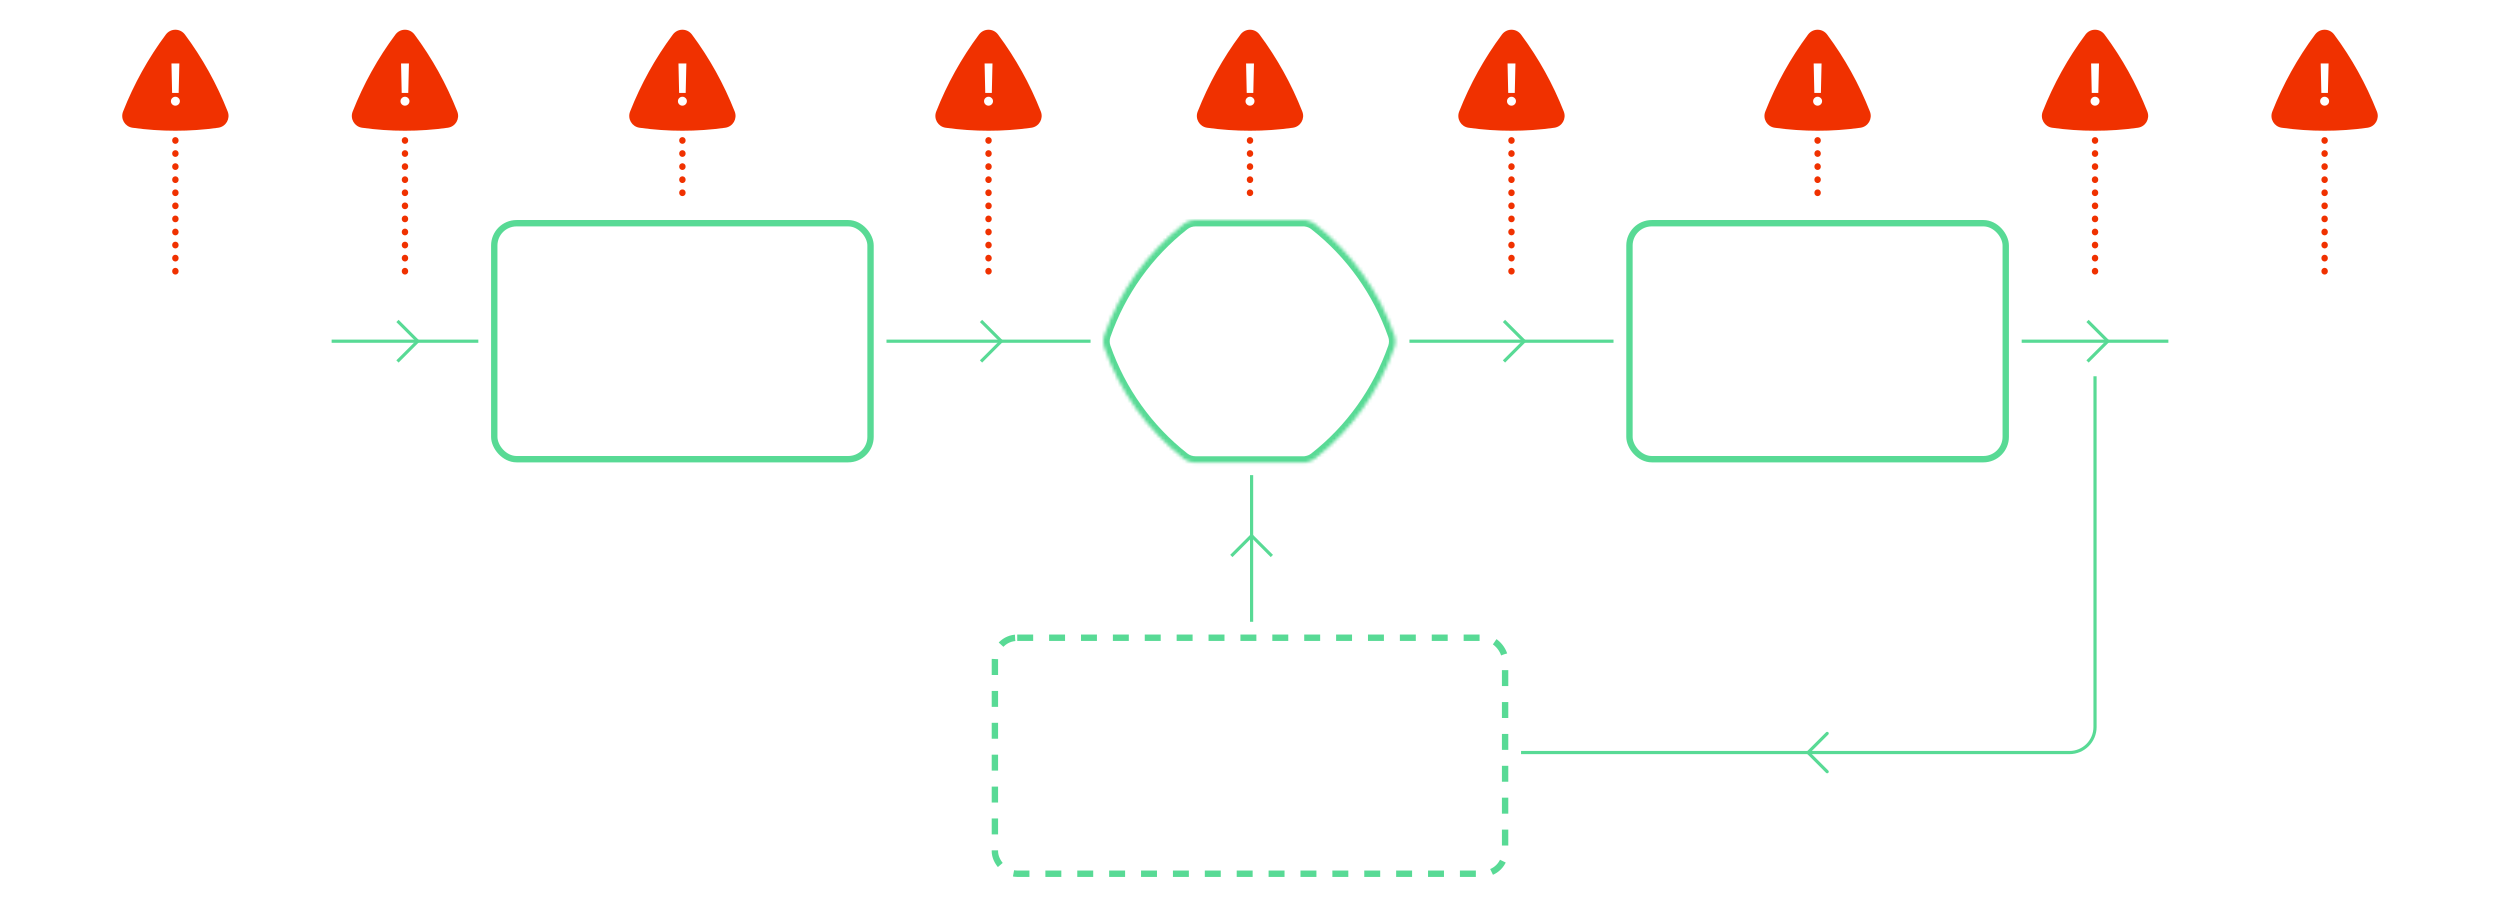 <svg width="784" height="285" viewBox="0 0 784 285" fill="none" xmlns="http://www.w3.org/2000/svg">
<rect width="784" height="285" fill=""/>
<path d="M71.401 34.971C72.294 37.239 70.854 39.72 68.44 40.06C59.522 41.313 50.478 41.313 41.56 40.06C39.146 39.72 37.706 37.239 38.599 34.971C41.992 26.358 46.504 18.226 51.998 10.841C53.504 8.817 56.496 8.817 58.001 10.841C63.496 18.226 68.008 26.358 71.401 34.971Z" fill="#F03100"/>
<path d="M56.243 19.909L56.032 29.152H53.974L53.77 19.909H56.243ZM55.003 33.141C54.615 33.141 54.283 33.004 54.006 32.731C53.733 32.459 53.597 32.126 53.597 31.734C53.597 31.351 53.733 31.023 54.006 30.75C54.283 30.477 54.615 30.341 55.003 30.341C55.383 30.341 55.711 30.477 55.988 30.75C56.269 31.023 56.409 31.351 56.409 31.734C56.409 31.994 56.343 32.231 56.211 32.444C56.084 32.657 55.913 32.827 55.7 32.955C55.491 33.079 55.259 33.141 55.003 33.141Z" fill="white"/>
<path d="M55 44V89" stroke="#F03100" stroke-width="2" stroke-linecap="round" stroke-linejoin="round" stroke-dasharray="0.1 4"/>
<path d="M143.401 34.971C144.294 37.239 142.854 39.72 140.44 40.06C131.522 41.313 122.478 41.313 113.56 40.06C111.146 39.72 109.706 37.239 110.599 34.971C113.992 26.358 118.504 18.226 123.999 10.841C125.504 8.817 128.496 8.817 130.001 10.841C135.496 18.226 140.008 26.358 143.401 34.971Z" fill="#F03100"/>
<path d="M128.243 19.909L128.032 29.152H125.974L125.77 19.909H128.243ZM127.003 33.141C126.615 33.141 126.283 33.004 126.006 32.731C125.733 32.459 125.597 32.126 125.597 31.734C125.597 31.351 125.733 31.023 126.006 30.75C126.283 30.477 126.615 30.341 127.003 30.341C127.382 30.341 127.711 30.477 127.988 30.75C128.269 31.023 128.409 31.351 128.409 31.734C128.409 31.994 128.343 32.231 128.211 32.444C128.083 32.657 127.913 32.827 127.7 32.955C127.491 33.079 127.259 33.141 127.003 33.141Z" fill="white"/>
<path d="M127 44V89" stroke="#F03100" stroke-width="2" stroke-linecap="round" stroke-linejoin="round" stroke-dasharray="0.1 4"/>
<path d="M230.401 34.971C231.294 37.239 229.854 39.72 227.44 40.06C218.522 41.313 209.478 41.313 200.56 40.06C198.146 39.72 196.706 37.239 197.599 34.971C200.992 26.358 205.504 18.226 210.999 10.841C212.504 8.817 215.496 8.817 217.001 10.841C222.496 18.226 227.008 26.358 230.401 34.971Z" fill="#F03100"/>
<path d="M215.243 19.909L215.032 29.152H212.974L212.77 19.909H215.243ZM214.003 33.141C213.615 33.141 213.283 33.004 213.006 32.731C212.733 32.459 212.597 32.126 212.597 31.734C212.597 31.351 212.733 31.023 213.006 30.75C213.283 30.477 213.615 30.341 214.003 30.341C214.382 30.341 214.711 30.477 214.988 30.75C215.269 31.023 215.409 31.351 215.409 31.734C215.409 31.994 215.343 32.231 215.211 32.444C215.083 32.657 214.913 32.827 214.7 32.955C214.491 33.079 214.259 33.141 214.003 33.141Z" fill="white"/>
<path d="M214 44V64" stroke="#F03100" stroke-width="2" stroke-linecap="round" stroke-linejoin="round" stroke-dasharray="0.1 4"/>
<path d="M326.401 34.971C327.294 37.239 325.854 39.72 323.44 40.06C314.522 41.313 305.478 41.313 296.56 40.06C294.146 39.72 292.706 37.239 293.599 34.971C296.992 26.358 301.504 18.226 306.999 10.841C308.504 8.817 311.496 8.817 313.001 10.841C318.496 18.226 323.008 26.358 326.401 34.971Z" fill="#F03100"/>
<path d="M311.243 19.909L311.032 29.152H308.974L308.77 19.909H311.243ZM310.003 33.141C309.615 33.141 309.283 33.004 309.006 32.731C308.733 32.459 308.597 32.126 308.597 31.734C308.597 31.351 308.733 31.023 309.006 30.75C309.283 30.477 309.615 30.341 310.003 30.341C310.382 30.341 310.711 30.477 310.988 30.75C311.269 31.023 311.409 31.351 311.409 31.734C311.409 31.994 311.343 32.231 311.211 32.444C311.083 32.657 310.913 32.827 310.7 32.955C310.491 33.079 310.259 33.141 310.003 33.141Z" fill="white"/>
<path d="M310 44V89" stroke="#F03100" stroke-width="2" stroke-linecap="round" stroke-linejoin="round" stroke-dasharray="0.1 4"/>
<path d="M408.401 34.971C409.294 37.239 407.854 39.72 405.44 40.06C396.522 41.313 387.478 41.313 378.56 40.06C376.146 39.72 374.706 37.239 375.599 34.971C378.992 26.358 383.504 18.226 388.999 10.841C390.504 8.817 393.496 8.817 395.001 10.841C400.496 18.226 405.008 26.358 408.401 34.971Z" fill="#F03100"/>
<path d="M393.243 19.909L393.032 29.152H390.974L390.77 19.909H393.243ZM392.003 33.141C391.615 33.141 391.283 33.004 391.006 32.731C390.733 32.459 390.597 32.126 390.597 31.734C390.597 31.351 390.733 31.023 391.006 30.75C391.283 30.477 391.615 30.341 392.003 30.341C392.382 30.341 392.711 30.477 392.988 30.75C393.269 31.023 393.409 31.351 393.409 31.734C393.409 31.994 393.343 32.231 393.211 32.444C393.083 32.657 392.913 32.827 392.7 32.955C392.491 33.079 392.259 33.141 392.003 33.141Z" fill="white"/>
<path d="M392 44V64" stroke="#F03100" stroke-width="2" stroke-linecap="round" stroke-linejoin="round" stroke-dasharray="0.1 4"/>
<path d="M490.401 34.971C491.294 37.239 489.854 39.72 487.44 40.06C478.522 41.313 469.478 41.313 460.56 40.06C458.146 39.72 456.706 37.239 457.599 34.971C460.992 26.358 465.504 18.226 470.999 10.841C472.504 8.817 475.496 8.817 477.001 10.841C482.496 18.226 487.008 26.358 490.401 34.971Z" fill="#F03100"/>
<path d="M475.243 19.909L475.032 29.152H472.974L472.77 19.909H475.243ZM474.003 33.141C473.615 33.141 473.283 33.004 473.006 32.731C472.733 32.459 472.597 32.126 472.597 31.734C472.597 31.351 472.733 31.023 473.006 30.75C473.283 30.477 473.615 30.341 474.003 30.341C474.382 30.341 474.711 30.477 474.988 30.75C475.269 31.023 475.409 31.351 475.409 31.734C475.409 31.994 475.343 32.231 475.211 32.444C475.083 32.657 474.913 32.827 474.7 32.955C474.491 33.079 474.259 33.141 474.003 33.141Z" fill="white"/>
<path d="M474 44V89" stroke="#F03100" stroke-width="2" stroke-linecap="round" stroke-linejoin="round" stroke-dasharray="0.1 4"/>
<path d="M586.401 34.971C587.294 37.239 585.854 39.72 583.44 40.06C574.522 41.313 565.478 41.313 556.56 40.06C554.146 39.72 552.706 37.239 553.599 34.971C556.992 26.358 561.504 18.226 566.999 10.841C568.504 8.817 571.496 8.817 573.001 10.841C578.496 18.226 583.008 26.358 586.401 34.971Z" fill="#F03100"/>
<path d="M571.243 19.909L571.032 29.152H568.974L568.77 19.909H571.243ZM570.003 33.141C569.615 33.141 569.283 33.004 569.006 32.731C568.733 32.459 568.597 32.126 568.597 31.734C568.597 31.351 568.733 31.023 569.006 30.75C569.283 30.477 569.615 30.341 570.003 30.341C570.382 30.341 570.711 30.477 570.988 30.75C571.269 31.023 571.409 31.351 571.409 31.734C571.409 31.994 571.343 32.231 571.211 32.444C571.083 32.657 570.913 32.827 570.7 32.955C570.491 33.079 570.259 33.141 570.003 33.141Z" fill="white"/>
<path d="M570 44V64" stroke="#F03100" stroke-width="2" stroke-linecap="round" stroke-linejoin="round" stroke-dasharray="0.1 4"/>
<path d="M673.401 34.971C674.294 37.239 672.854 39.72 670.44 40.06C661.522 41.313 652.478 41.313 643.56 40.06C641.146 39.72 639.706 37.239 640.599 34.971C643.992 26.358 648.504 18.226 653.999 10.841C655.504 8.817 658.496 8.817 660.001 10.841C665.496 18.226 670.008 26.358 673.401 34.971Z" fill="#F03100"/>
<path d="M658.243 19.909L658.032 29.152H655.974L655.77 19.909H658.243ZM657.003 33.141C656.615 33.141 656.283 33.004 656.006 32.731C655.733 32.459 655.597 32.126 655.597 31.734C655.597 31.351 655.733 31.023 656.006 30.75C656.283 30.477 656.615 30.341 657.003 30.341C657.382 30.341 657.711 30.477 657.988 30.75C658.269 31.023 658.409 31.351 658.409 31.734C658.409 31.994 658.343 32.231 658.211 32.444C658.083 32.657 657.913 32.827 657.7 32.955C657.491 33.079 657.259 33.141 657.003 33.141Z" fill="white"/>
<path d="M657 44V89" stroke="#F03100" stroke-width="2" stroke-linecap="round" stroke-linejoin="round" stroke-dasharray="0.1 4"/>
<path d="M745.401 34.971C746.294 37.239 744.854 39.72 742.44 40.06C733.522 41.313 724.478 41.313 715.56 40.06C713.146 39.72 711.706 37.239 712.599 34.971C715.992 26.358 720.504 18.226 725.999 10.841C727.504 8.817 730.496 8.817 732.001 10.841C737.496 18.226 742.008 26.358 745.401 34.971Z" fill="#F03100"/>
<path d="M730.243 19.909L730.032 29.152H727.974L727.77 19.909H730.243ZM729.003 33.141C728.615 33.141 728.283 33.004 728.006 32.731C727.733 32.459 727.597 32.126 727.597 31.734C727.597 31.351 727.733 31.023 728.006 30.75C728.283 30.477 728.615 30.341 729.003 30.341C729.382 30.341 729.711 30.477 729.988 30.75C730.269 31.023 730.409 31.351 730.409 31.734C730.409 31.994 730.343 32.231 730.211 32.444C730.083 32.657 729.913 32.827 729.7 32.955C729.491 33.079 729.259 33.141 729.003 33.141Z" fill="white"/>
<path d="M729 44V89" stroke="#F03100" stroke-width="2" stroke-linecap="round" stroke-linejoin="round" stroke-dasharray="0.1 4"/>
<path d="M21.357 112.5V100.864H25.504C26.41 100.864 27.16 101.028 27.754 101.358C28.349 101.687 28.794 102.138 29.09 102.71C29.385 103.278 29.533 103.919 29.533 104.631C29.533 105.347 29.383 105.991 29.084 106.562C28.788 107.131 28.341 107.581 27.743 107.915C27.148 108.244 26.4 108.409 25.499 108.409H22.646V106.92H25.34C25.912 106.92 26.375 106.822 26.732 106.625C27.088 106.424 27.349 106.152 27.516 105.807C27.682 105.462 27.766 105.07 27.766 104.631C27.766 104.191 27.682 103.801 27.516 103.46C27.349 103.119 27.086 102.852 26.726 102.659C26.37 102.466 25.9 102.369 25.317 102.369H23.112V112.5H21.357ZM31.454 112.5V103.773H33.097V105.159H33.188C33.347 104.689 33.627 104.32 34.028 104.051C34.434 103.778 34.892 103.642 35.403 103.642C35.51 103.642 35.635 103.646 35.778 103.653C35.926 103.661 36.042 103.67 36.125 103.682V105.307C36.057 105.288 35.936 105.267 35.761 105.244C35.587 105.218 35.413 105.205 35.239 105.205C34.837 105.205 34.479 105.29 34.165 105.46C33.854 105.627 33.608 105.86 33.426 106.159C33.244 106.455 33.153 106.792 33.153 107.17V112.5H31.454ZM40.959 112.676C40.141 112.676 39.427 112.489 38.817 112.114C38.207 111.739 37.733 111.214 37.396 110.54C37.059 109.866 36.891 109.078 36.891 108.176C36.891 107.271 37.059 106.479 37.396 105.801C37.733 105.123 38.207 104.597 38.817 104.222C39.427 103.847 40.141 103.659 40.959 103.659C41.777 103.659 42.491 103.847 43.101 104.222C43.711 104.597 44.184 105.123 44.521 105.801C44.858 106.479 45.027 107.271 45.027 108.176C45.027 109.078 44.858 109.866 44.521 110.54C44.184 111.214 43.711 111.739 43.101 112.114C42.491 112.489 41.777 112.676 40.959 112.676ZM40.965 111.25C41.495 111.25 41.934 111.11 42.283 110.83C42.631 110.549 42.889 110.176 43.055 109.71C43.226 109.244 43.311 108.731 43.311 108.17C43.311 107.614 43.226 107.102 43.055 106.636C42.889 106.167 42.631 105.79 42.283 105.506C41.934 105.222 41.495 105.08 40.965 105.08C40.43 105.08 39.987 105.222 39.635 105.506C39.286 105.79 39.027 106.167 38.856 106.636C38.69 107.102 38.606 107.614 38.606 108.17C38.606 108.731 38.69 109.244 38.856 109.71C39.027 110.176 39.286 110.549 39.635 110.83C39.987 111.11 40.43 111.25 40.965 111.25ZM50.19 112.67C49.486 112.67 48.857 112.491 48.304 112.131C47.755 111.767 47.323 111.25 47.008 110.58C46.698 109.905 46.543 109.097 46.543 108.153C46.543 107.21 46.7 106.403 47.014 105.733C47.332 105.062 47.768 104.549 48.321 104.193C48.874 103.837 49.501 103.659 50.202 103.659C50.743 103.659 51.179 103.75 51.508 103.932C51.842 104.11 52.099 104.318 52.281 104.557C52.467 104.795 52.611 105.006 52.713 105.188H52.815V100.864H54.514V112.5H52.855V111.142H52.713C52.611 111.328 52.463 111.54 52.27 111.778C52.081 112.017 51.819 112.225 51.486 112.403C51.153 112.581 50.721 112.67 50.19 112.67ZM50.565 111.222C51.054 111.222 51.467 111.093 51.804 110.835C52.145 110.574 52.403 110.212 52.577 109.75C52.755 109.288 52.844 108.75 52.844 108.136C52.844 107.53 52.757 107 52.582 106.545C52.408 106.091 52.153 105.737 51.815 105.483C51.478 105.229 51.062 105.102 50.565 105.102C50.054 105.102 49.628 105.235 49.287 105.5C48.946 105.765 48.688 106.127 48.514 106.585C48.344 107.044 48.258 107.561 48.258 108.136C48.258 108.72 48.346 109.244 48.52 109.71C48.694 110.176 48.952 110.545 49.293 110.818C49.637 111.087 50.062 111.222 50.565 111.222ZM62.467 108.881V103.773H64.172V112.5H62.501V110.989H62.41C62.21 111.455 61.888 111.843 61.445 112.153C61.005 112.46 60.458 112.614 59.803 112.614C59.242 112.614 58.746 112.491 58.314 112.244C57.886 111.994 57.549 111.625 57.303 111.136C57.06 110.648 56.939 110.044 56.939 109.324V103.773H58.638V109.119C58.638 109.714 58.803 110.187 59.132 110.54C59.462 110.892 59.89 111.068 60.416 111.068C60.734 111.068 61.051 110.989 61.365 110.83C61.683 110.67 61.947 110.43 62.155 110.108C62.367 109.786 62.471 109.377 62.467 108.881ZM70.131 112.676C69.286 112.676 68.559 112.485 67.949 112.102C67.343 111.716 66.877 111.184 66.551 110.506C66.225 109.828 66.062 109.051 66.062 108.176C66.062 107.29 66.229 106.508 66.562 105.83C66.896 105.148 67.365 104.616 67.972 104.233C68.578 103.85 69.292 103.659 70.114 103.659C70.776 103.659 71.367 103.782 71.886 104.028C72.405 104.271 72.824 104.612 73.142 105.051C73.464 105.491 73.655 106.004 73.716 106.591H72.062C71.972 106.182 71.763 105.83 71.438 105.534C71.115 105.239 70.684 105.091 70.142 105.091C69.669 105.091 69.254 105.216 68.898 105.466C68.546 105.712 68.271 106.064 68.074 106.523C67.877 106.977 67.778 107.515 67.778 108.136C67.778 108.773 67.875 109.322 68.068 109.784C68.261 110.246 68.534 110.604 68.886 110.858C69.242 111.112 69.661 111.239 70.142 111.239C70.464 111.239 70.756 111.18 71.017 111.062C71.282 110.941 71.504 110.769 71.682 110.545C71.864 110.322 71.99 110.053 72.062 109.739H73.716C73.655 110.303 73.472 110.807 73.165 111.25C72.858 111.693 72.447 112.042 71.932 112.295C71.421 112.549 70.82 112.676 70.131 112.676ZM79.294 112.676C78.434 112.676 77.694 112.492 77.072 112.125C76.455 111.754 75.978 111.233 75.641 110.562C75.307 109.888 75.141 109.098 75.141 108.193C75.141 107.299 75.307 106.511 75.641 105.83C75.978 105.148 76.447 104.616 77.05 104.233C77.656 103.85 78.364 103.659 79.175 103.659C79.667 103.659 80.144 103.741 80.606 103.903C81.069 104.066 81.483 104.322 81.851 104.67C82.218 105.019 82.508 105.472 82.72 106.028C82.932 106.581 83.038 107.254 83.038 108.045V108.648H76.101V107.375H81.374C81.374 106.928 81.283 106.532 81.101 106.188C80.919 105.839 80.663 105.564 80.334 105.364C80.008 105.163 79.626 105.062 79.186 105.062C78.709 105.062 78.292 105.18 77.936 105.415C77.584 105.646 77.311 105.949 77.118 106.324C76.928 106.695 76.834 107.098 76.834 107.534V108.528C76.834 109.112 76.936 109.608 77.141 110.017C77.349 110.426 77.639 110.739 78.01 110.955C78.381 111.167 78.815 111.273 79.311 111.273C79.633 111.273 79.927 111.227 80.192 111.136C80.457 111.042 80.686 110.902 80.879 110.716C81.072 110.53 81.22 110.301 81.322 110.028L82.93 110.318C82.802 110.792 82.57 111.206 82.237 111.562C81.908 111.915 81.493 112.189 80.993 112.386C80.497 112.58 79.93 112.676 79.294 112.676ZM84.923 112.5V103.773H86.565V105.159H86.656C86.815 104.689 87.096 104.32 87.497 104.051C87.903 103.778 88.361 103.642 88.872 103.642C88.978 103.642 89.103 103.646 89.247 103.653C89.395 103.661 89.51 103.67 89.594 103.682V105.307C89.526 105.288 89.404 105.267 89.23 105.244C89.056 105.218 88.882 105.205 88.707 105.205C88.306 105.205 87.948 105.29 87.633 105.46C87.323 105.627 87.077 105.86 86.895 106.159C86.713 106.455 86.622 106.792 86.622 107.17V112.5H84.923Z" fill="white"/>
<path d="M104 107L150 107" stroke="#58DA95" stroke-linejoin="round"/>
<path d="M125 101L131 107L125 113" stroke="#58DA95" stroke-linecap="square" stroke-linejoin="round"/>
<rect x="155" y="70" width="118" height="74" rx="7" stroke="#58DA95" stroke-width="2"/>
<path d="M194.19 105.062C194.137 104.566 193.914 104.18 193.52 103.903C193.13 103.627 192.622 103.489 191.997 103.489C191.558 103.489 191.181 103.555 190.866 103.688C190.552 103.82 190.312 104 190.145 104.227C189.978 104.455 189.893 104.714 189.889 105.006C189.889 105.248 189.944 105.458 190.054 105.636C190.168 105.814 190.321 105.966 190.514 106.091C190.707 106.212 190.921 106.314 191.156 106.398C191.391 106.481 191.628 106.551 191.866 106.608L192.957 106.881C193.397 106.983 193.819 107.121 194.224 107.295C194.634 107.47 194.999 107.689 195.321 107.955C195.647 108.22 195.904 108.54 196.094 108.915C196.283 109.29 196.378 109.729 196.378 110.233C196.378 110.915 196.204 111.515 195.855 112.034C195.507 112.549 195.003 112.953 194.344 113.244C193.688 113.532 192.895 113.676 191.963 113.676C191.058 113.676 190.272 113.536 189.605 113.256C188.942 112.975 188.423 112.566 188.048 112.028C187.677 111.491 187.476 110.835 187.446 110.062H189.52C189.55 110.468 189.675 110.805 189.895 111.074C190.115 111.343 190.401 111.544 190.753 111.676C191.109 111.809 191.507 111.875 191.946 111.875C192.404 111.875 192.806 111.807 193.151 111.67C193.499 111.53 193.772 111.337 193.969 111.091C194.166 110.841 194.266 110.549 194.27 110.216C194.266 109.913 194.177 109.663 194.003 109.466C193.829 109.265 193.584 109.098 193.27 108.966C192.959 108.83 192.596 108.708 192.179 108.602L190.855 108.261C189.897 108.015 189.139 107.642 188.582 107.142C188.029 106.638 187.753 105.97 187.753 105.136C187.753 104.451 187.938 103.85 188.31 103.335C188.685 102.82 189.194 102.42 189.838 102.136C190.482 101.848 191.211 101.705 192.026 101.705C192.851 101.705 193.575 101.848 194.196 102.136C194.821 102.42 195.312 102.816 195.668 103.324C196.024 103.828 196.207 104.407 196.219 105.062H194.19ZM201.973 113.67C201.121 113.67 200.382 113.483 199.757 113.108C199.132 112.733 198.647 112.208 198.303 111.534C197.962 110.86 197.791 110.072 197.791 109.17C197.791 108.269 197.962 107.479 198.303 106.801C198.647 106.123 199.132 105.597 199.757 105.222C200.382 104.847 201.121 104.659 201.973 104.659C202.825 104.659 203.564 104.847 204.189 105.222C204.814 105.597 205.297 106.123 205.638 106.801C205.982 107.479 206.155 108.269 206.155 109.17C206.155 110.072 205.982 110.86 205.638 111.534C205.297 112.208 204.814 112.733 204.189 113.108C203.564 113.483 202.825 113.67 201.973 113.67ZM201.984 112.023C202.446 112.023 202.833 111.896 203.143 111.642C203.454 111.384 203.685 111.04 203.837 110.608C203.992 110.176 204.07 109.695 204.07 109.165C204.07 108.631 203.992 108.148 203.837 107.716C203.685 107.28 203.454 106.934 203.143 106.676C202.833 106.419 202.446 106.29 201.984 106.29C201.511 106.29 201.117 106.419 200.803 106.676C200.492 106.934 200.259 107.28 200.104 107.716C199.952 108.148 199.876 108.631 199.876 109.165C199.876 109.695 199.952 110.176 200.104 110.608C200.259 111.04 200.492 111.384 200.803 111.642C201.117 111.896 201.511 112.023 201.984 112.023ZM213.463 109.83V104.773H215.52V113.5H213.526V111.949H213.435C213.238 112.437 212.914 112.837 212.463 113.148C212.016 113.458 211.465 113.614 210.81 113.614C210.238 113.614 209.732 113.487 209.293 113.233C208.857 112.975 208.516 112.602 208.27 112.114C208.024 111.621 207.901 111.027 207.901 110.33V104.773H209.957V110.011C209.957 110.564 210.109 111.004 210.412 111.33C210.715 111.655 211.113 111.818 211.605 111.818C211.908 111.818 212.202 111.744 212.486 111.597C212.77 111.449 213.003 111.229 213.185 110.938C213.37 110.642 213.463 110.273 213.463 109.83ZM217.635 113.5V104.773H219.629V106.227H219.72C219.879 105.723 220.152 105.335 220.538 105.062C220.929 104.786 221.374 104.648 221.874 104.648C221.987 104.648 222.114 104.653 222.254 104.665C222.398 104.672 222.518 104.686 222.612 104.705V106.597C222.525 106.566 222.387 106.54 222.197 106.517C222.012 106.491 221.832 106.477 221.658 106.477C221.283 106.477 220.946 106.559 220.646 106.722C220.351 106.881 220.118 107.102 219.947 107.386C219.777 107.67 219.692 107.998 219.692 108.369V113.5H217.635ZM227.426 113.67C226.555 113.67 225.807 113.479 225.182 113.097C224.561 112.714 224.081 112.186 223.744 111.511C223.411 110.833 223.244 110.053 223.244 109.17C223.244 108.284 223.415 107.502 223.756 106.824C224.097 106.142 224.578 105.612 225.199 105.233C225.824 104.85 226.563 104.659 227.415 104.659C228.123 104.659 228.75 104.79 229.295 105.051C229.845 105.309 230.282 105.674 230.608 106.148C230.934 106.617 231.119 107.167 231.165 107.795H229.199C229.119 107.375 228.93 107.025 228.631 106.744C228.335 106.46 227.939 106.318 227.443 106.318C227.023 106.318 226.653 106.432 226.335 106.659C226.017 106.883 225.769 107.205 225.591 107.625C225.417 108.045 225.33 108.549 225.33 109.136C225.33 109.731 225.417 110.242 225.591 110.67C225.765 111.095 226.009 111.422 226.324 111.653C226.642 111.881 227.015 111.994 227.443 111.994C227.746 111.994 228.017 111.937 228.256 111.824C228.498 111.706 228.701 111.538 228.864 111.318C229.027 111.098 229.138 110.831 229.199 110.517H231.165C231.116 111.134 230.934 111.682 230.619 112.159C230.305 112.633 229.877 113.004 229.335 113.273C228.794 113.538 228.157 113.67 227.426 113.67ZM236.717 113.67C235.842 113.67 235.087 113.489 234.45 113.125C233.818 112.758 233.331 112.239 232.99 111.568C232.649 110.894 232.479 110.1 232.479 109.188C232.479 108.29 232.649 107.502 232.99 106.824C233.335 106.142 233.816 105.612 234.433 105.233C235.051 104.85 235.776 104.659 236.609 104.659C237.147 104.659 237.655 104.746 238.132 104.92C238.613 105.091 239.037 105.356 239.405 105.716C239.776 106.076 240.068 106.534 240.28 107.091C240.492 107.644 240.598 108.303 240.598 109.068V109.699H233.445V108.312H238.626C238.623 107.919 238.537 107.568 238.371 107.261C238.204 106.951 237.971 106.706 237.672 106.528C237.376 106.35 237.032 106.261 236.638 106.261C236.217 106.261 235.848 106.364 235.53 106.568C235.212 106.769 234.964 107.034 234.786 107.364C234.611 107.689 234.522 108.047 234.518 108.438V109.648C234.518 110.155 234.611 110.591 234.797 110.955C234.982 111.314 235.242 111.591 235.575 111.784C235.909 111.973 236.299 112.068 236.746 112.068C237.045 112.068 237.316 112.027 237.558 111.943C237.801 111.856 238.011 111.729 238.189 111.562C238.367 111.396 238.501 111.189 238.592 110.943L240.513 111.159C240.392 111.667 240.161 112.11 239.82 112.489C239.482 112.864 239.051 113.155 238.524 113.364C237.998 113.568 237.395 113.67 236.717 113.67Z" fill="white"/>
<path d="M278 107L342 107" stroke="#58DA95" stroke-linejoin="round"/>
<path d="M308 101L314 107L308 113" stroke="#58DA95" stroke-linecap="square" stroke-linejoin="round"/>
<mask id="path-35-inside-1_2_14" fill="white">
<path fill-rule="evenodd" clip-rule="evenodd" d="M346.345 109.071C351.164 122.828 359.776 134.884 371.149 143.798C372.234 144.648 373.575 145.082 374.944 145.082H408.643H409.643V145.004C410.655 144.844 411.619 144.44 412.438 143.798C423.811 134.884 432.423 122.828 437.242 109.071C437.702 107.758 437.702 106.324 437.242 105.012C432.423 91.255 423.811 79.198 412.438 70.284C411.619 69.643 410.655 69.238 409.643 69.078V69H408.643H374.944C373.575 69 372.234 69.434 371.149 70.284C359.776 79.198 351.164 91.255 346.345 105.012C345.885 106.324 345.885 107.758 346.345 109.071Z"/>
</mask>
<path d="M371.149 143.798L372.383 142.224L372.383 142.224L371.149 143.798ZM346.345 109.071L348.232 108.409V108.409L346.345 109.071ZM409.643 145.082V147.082H411.643V145.082H409.643ZM409.643 145.004L409.33 143.029L407.643 143.295V145.004H409.643ZM412.438 143.798L411.204 142.224V142.224L412.438 143.798ZM437.242 109.071L435.355 108.409V108.409L437.242 109.071ZM437.242 105.012L435.355 105.673V105.673L437.242 105.012ZM412.438 70.284L413.671 68.71V68.71L412.438 70.284ZM409.643 69.078H407.643V70.787L409.33 71.054L409.643 69.078ZM409.643 69H411.643V67H409.643V69ZM371.149 70.284L372.383 71.859V71.859L371.149 70.284ZM346.345 105.012L348.232 105.673L348.232 105.673L346.345 105.012ZM372.383 142.224C361.313 133.548 352.927 121.809 348.232 108.409L344.457 109.732C349.402 123.846 358.239 136.221 369.916 145.372L372.383 142.224ZM374.944 143.082C373.995 143.082 373.095 142.782 372.383 142.224L369.916 145.372C371.373 146.514 373.154 147.082 374.944 147.082V143.082ZM408.643 143.082H374.944V147.082H408.643V143.082ZM409.643 143.082H408.643V147.082H409.643V143.082ZM407.643 145.004V145.082H411.643V145.004H407.643ZM409.955 146.98C411.287 146.769 412.572 146.234 413.671 145.372L411.204 142.224C410.666 142.645 410.023 142.919 409.33 143.029L409.955 146.98ZM413.671 145.372C425.348 136.221 434.185 123.846 439.13 109.732L435.355 108.409C430.66 121.809 422.274 133.548 411.204 142.224L413.671 145.372ZM439.13 109.732C439.739 107.991 439.739 106.091 439.13 104.35L435.355 105.673C435.664 106.557 435.664 107.525 435.355 108.409L439.13 109.732ZM439.13 104.35C434.185 90.236 425.348 77.862 413.671 68.71L411.204 71.859C422.274 80.534 430.66 92.273 435.355 105.673L439.13 104.35ZM413.671 68.71C412.572 67.849 411.287 67.313 409.955 67.103L409.33 71.054C410.023 71.163 410.666 71.437 411.204 71.859L413.671 68.71ZM407.643 69V69.078H411.643V69H407.643ZM408.643 71H409.643V67H408.643V71ZM374.944 71H408.643V67H374.944V71ZM372.383 71.859C373.095 71.3 373.995 71 374.944 71V67C373.154 67 371.373 67.568 369.916 68.71L372.383 71.859ZM348.232 105.673C352.927 92.273 361.313 80.534 372.383 71.859L369.916 68.71C358.239 77.862 349.402 90.236 344.457 104.35L348.232 105.673ZM348.232 108.409C347.923 107.525 347.923 106.557 348.232 105.673L344.457 104.35C343.848 106.091 343.848 107.991 344.457 109.732L348.232 108.409Z" fill="#58DA95" mask="url(#path-35-inside-1_2_14)"/>
<path d="M374.312 114V102.364H378.766C379.607 102.364 380.306 102.496 380.863 102.761C381.424 103.023 381.842 103.381 382.119 103.835C382.399 104.29 382.539 104.805 382.539 105.381C382.539 105.854 382.448 106.259 382.266 106.597C382.085 106.93 381.84 107.201 381.533 107.409C381.227 107.617 380.884 107.767 380.505 107.858V107.972C380.918 107.994 381.314 108.121 381.692 108.352C382.075 108.58 382.388 108.902 382.63 109.318C382.872 109.735 382.994 110.239 382.994 110.83C382.994 111.432 382.848 111.973 382.556 112.455C382.264 112.932 381.825 113.309 381.238 113.585C380.651 113.862 379.912 114 379.022 114H374.312ZM376.42 112.239H378.687C379.452 112.239 380.003 112.093 380.34 111.801C380.681 111.506 380.852 111.127 380.852 110.665C380.852 110.32 380.766 110.009 380.596 109.733C380.425 109.453 380.183 109.233 379.869 109.074C379.554 108.911 379.179 108.83 378.744 108.83H376.42V112.239ZM376.42 107.312H378.505C378.869 107.312 379.196 107.246 379.488 107.114C379.78 106.977 380.009 106.786 380.175 106.54C380.346 106.29 380.431 105.994 380.431 105.653C380.431 105.203 380.272 104.831 379.954 104.54C379.639 104.248 379.172 104.102 378.55 104.102H376.42V107.312ZM390.299 110.33V105.273H392.356V114H390.362V112.449H390.271C390.074 112.937 389.75 113.337 389.299 113.648C388.852 113.958 388.301 114.114 387.646 114.114C387.074 114.114 386.568 113.987 386.129 113.733C385.693 113.475 385.352 113.102 385.106 112.614C384.86 112.121 384.737 111.527 384.737 110.83V105.273H386.793V110.511C386.793 111.064 386.945 111.504 387.248 111.83C387.551 112.155 387.949 112.318 388.441 112.318C388.744 112.318 389.038 112.244 389.322 112.097C389.606 111.949 389.839 111.729 390.021 111.438C390.206 111.142 390.299 110.773 390.299 110.33ZM394.471 114V105.273H396.528V114H394.471ZM395.505 104.034C395.179 104.034 394.899 103.926 394.664 103.71C394.429 103.491 394.312 103.227 394.312 102.92C394.312 102.61 394.429 102.347 394.664 102.131C394.899 101.911 395.179 101.801 395.505 101.801C395.835 101.801 396.115 101.911 396.346 102.131C396.581 102.347 396.698 102.61 396.698 102.92C396.698 103.227 396.581 103.491 396.346 103.71C396.115 103.926 395.835 104.034 395.505 104.034ZM400.7 102.364V114H398.643V102.364H400.7ZM406.053 114.153C405.368 114.153 404.754 113.977 404.212 113.625C403.671 113.273 403.243 112.761 402.928 112.091C402.614 111.42 402.457 110.606 402.457 109.648C402.457 108.678 402.616 107.86 402.934 107.193C403.256 106.523 403.69 106.017 404.235 105.676C404.781 105.331 405.388 105.159 406.059 105.159C406.57 105.159 406.991 105.246 407.32 105.42C407.65 105.591 407.911 105.797 408.104 106.04C408.298 106.278 408.447 106.504 408.553 106.716H408.638V102.364H410.701V114H408.678V112.625H408.553C408.447 112.837 408.294 113.062 408.093 113.301C407.892 113.536 407.627 113.737 407.298 113.903C406.968 114.07 406.553 114.153 406.053 114.153ZM406.627 112.466C407.063 112.466 407.434 112.348 407.741 112.114C408.048 111.875 408.281 111.544 408.44 111.119C408.599 110.695 408.678 110.201 408.678 109.636C408.678 109.072 408.599 108.581 408.44 108.165C408.284 107.748 408.053 107.424 407.746 107.193C407.443 106.962 407.07 106.847 406.627 106.847C406.169 106.847 405.786 106.966 405.479 107.205C405.173 107.443 404.942 107.773 404.786 108.193C404.631 108.614 404.553 109.095 404.553 109.636C404.553 110.182 404.631 110.669 404.786 111.097C404.945 111.521 405.178 111.856 405.485 112.102C405.796 112.345 406.176 112.466 406.627 112.466Z" fill="white"/>
<path d="M442 107L506 107" stroke="#58DA95" stroke-linejoin="round"/>
<path d="M472 101L478 107L472 113" stroke="#58DA95" stroke-linecap="square" stroke-linejoin="round"/>
<rect x="511" y="70" width="118" height="74" rx="7" stroke="#58DA95" stroke-width="2"/>
<path d="M529.747 113.5H525.804V101.864H529.827C530.982 101.864 531.974 102.097 532.804 102.562C533.637 103.025 534.277 103.689 534.724 104.557C535.171 105.424 535.395 106.462 535.395 107.67C535.395 108.883 535.17 109.924 534.719 110.795C534.272 111.667 533.626 112.335 532.781 112.801C531.94 113.267 530.929 113.5 529.747 113.5ZM527.912 111.676H529.645C530.455 111.676 531.132 111.528 531.673 111.233C532.215 110.934 532.622 110.489 532.895 109.898C533.168 109.303 533.304 108.561 533.304 107.67C533.304 106.78 533.168 106.042 532.895 105.455C532.622 104.864 532.219 104.422 531.685 104.131C531.154 103.835 530.495 103.688 529.707 103.688H527.912V111.676ZM537.307 113.5V104.773H539.364V113.5H537.307ZM538.341 103.534C538.015 103.534 537.735 103.426 537.5 103.21C537.265 102.991 537.148 102.727 537.148 102.42C537.148 102.11 537.265 101.847 537.5 101.631C537.735 101.411 538.015 101.301 538.341 101.301C538.67 101.301 538.951 101.411 539.182 101.631C539.417 101.847 539.534 102.11 539.534 102.42C539.534 102.727 539.417 102.991 539.182 103.21C538.951 103.426 538.67 103.534 538.341 103.534ZM548.376 107.08L546.501 107.284C546.448 107.095 546.356 106.917 546.223 106.75C546.094 106.583 545.92 106.449 545.7 106.347C545.481 106.244 545.212 106.193 544.893 106.193C544.465 106.193 544.106 106.286 543.814 106.472C543.526 106.657 543.384 106.898 543.388 107.193C543.384 107.447 543.477 107.653 543.666 107.812C543.859 107.972 544.178 108.102 544.621 108.205L546.109 108.523C546.935 108.701 547.549 108.983 547.95 109.369C548.356 109.756 548.56 110.261 548.564 110.886C548.56 111.436 548.399 111.92 548.081 112.341C547.767 112.758 547.329 113.083 546.768 113.318C546.208 113.553 545.564 113.67 544.837 113.67C543.768 113.67 542.909 113.447 542.257 113C541.606 112.549 541.217 111.922 541.092 111.119L543.098 110.926C543.189 111.32 543.382 111.617 543.678 111.818C543.973 112.019 544.357 112.119 544.831 112.119C545.32 112.119 545.712 112.019 546.007 111.818C546.306 111.617 546.456 111.369 546.456 111.074C546.456 110.824 546.359 110.617 546.166 110.455C545.977 110.292 545.681 110.167 545.28 110.08L543.791 109.767C542.954 109.593 542.335 109.299 541.933 108.886C541.532 108.47 541.333 107.943 541.337 107.307C541.333 106.769 541.479 106.303 541.774 105.909C542.073 105.511 542.488 105.205 543.018 104.989C543.553 104.769 544.168 104.659 544.865 104.659C545.888 104.659 546.693 104.877 547.28 105.312C547.871 105.748 548.236 106.337 548.376 107.08ZM554.618 104.773V106.364H549.601V104.773H554.618ZM550.839 102.682H552.896V110.875C552.896 111.152 552.938 111.364 553.021 111.511C553.108 111.655 553.222 111.754 553.362 111.807C553.502 111.86 553.658 111.886 553.828 111.886C553.957 111.886 554.074 111.877 554.18 111.858C554.29 111.839 554.374 111.822 554.43 111.807L554.777 113.415C554.667 113.453 554.51 113.494 554.305 113.54C554.105 113.585 553.858 113.612 553.567 113.619C553.052 113.634 552.588 113.557 552.175 113.386C551.762 113.212 551.434 112.943 551.192 112.58C550.953 112.216 550.836 111.761 550.839 111.216V102.682ZM556.338 113.5V104.773H558.332V106.227H558.423C558.582 105.723 558.855 105.335 559.241 105.062C559.632 104.786 560.077 104.648 560.577 104.648C560.69 104.648 560.817 104.653 560.957 104.665C561.101 104.672 561.221 104.686 561.315 104.705V106.597C561.228 106.566 561.09 106.54 560.901 106.517C560.715 106.491 560.535 106.477 560.361 106.477C559.986 106.477 559.649 106.559 559.349 106.722C559.054 106.881 558.821 107.102 558.651 107.386C558.48 107.67 558.395 107.998 558.395 108.369V113.5H556.338ZM562.682 113.5V104.773H564.739V113.5H562.682ZM563.716 103.534C563.39 103.534 563.11 103.426 562.875 103.21C562.64 102.991 562.523 102.727 562.523 102.42C562.523 102.11 562.64 101.847 562.875 101.631C563.11 101.411 563.39 101.301 563.716 101.301C564.045 101.301 564.326 101.411 564.557 101.631C564.792 101.847 564.909 102.11 564.909 102.42C564.909 102.727 564.792 102.991 564.557 103.21C564.326 103.426 564.045 103.534 563.716 103.534ZM566.945 113.5V101.864H569.001V106.216H569.087C569.193 106.004 569.342 105.778 569.536 105.54C569.729 105.297 569.99 105.091 570.32 104.92C570.649 104.746 571.07 104.659 571.581 104.659C572.255 104.659 572.863 104.831 573.405 105.176C573.95 105.517 574.382 106.023 574.7 106.693C575.022 107.36 575.183 108.178 575.183 109.148C575.183 110.106 575.026 110.92 574.712 111.591C574.397 112.261 573.969 112.773 573.428 113.125C572.886 113.477 572.272 113.653 571.587 113.653C571.087 113.653 570.672 113.57 570.342 113.403C570.013 113.237 569.748 113.036 569.547 112.801C569.35 112.562 569.196 112.337 569.087 112.125H568.967V113.5H566.945ZM568.962 109.136C568.962 109.701 569.041 110.195 569.2 110.619C569.363 111.044 569.596 111.375 569.899 111.614C570.206 111.848 570.577 111.966 571.013 111.966C571.467 111.966 571.848 111.845 572.155 111.602C572.462 111.356 572.693 111.021 572.848 110.597C573.007 110.169 573.087 109.682 573.087 109.136C573.087 108.595 573.009 108.114 572.854 107.693C572.698 107.273 572.467 106.943 572.161 106.705C571.854 106.466 571.471 106.347 571.013 106.347C570.573 106.347 570.2 106.462 569.893 106.693C569.587 106.924 569.354 107.248 569.195 107.665C569.039 108.081 568.962 108.572 568.962 109.136ZM582.494 109.83V104.773H584.551V113.5H582.557V111.949H582.466C582.269 112.437 581.945 112.837 581.494 113.148C581.047 113.458 580.496 113.614 579.841 113.614C579.269 113.614 578.763 113.487 578.324 113.233C577.888 112.975 577.547 112.602 577.301 112.114C577.055 111.621 576.932 111.027 576.932 110.33V104.773H578.989V110.011C578.989 110.564 579.14 111.004 579.443 111.33C579.746 111.655 580.144 111.818 580.636 111.818C580.939 111.818 581.233 111.744 581.517 111.597C581.801 111.449 582.034 111.229 582.216 110.938C582.402 110.642 582.494 110.273 582.494 109.83ZM591.024 104.773V106.364H586.007V104.773H591.024ZM587.246 102.682H589.303V110.875C589.303 111.152 589.344 111.364 589.428 111.511C589.515 111.655 589.628 111.754 589.768 111.807C589.909 111.86 590.064 111.886 590.234 111.886C590.363 111.886 590.481 111.877 590.587 111.858C590.696 111.839 590.78 111.822 590.837 111.807L591.183 113.415C591.073 113.453 590.916 113.494 590.712 113.54C590.511 113.585 590.265 113.612 589.973 113.619C589.458 113.634 588.994 113.557 588.581 113.386C588.168 113.212 587.84 112.943 587.598 112.58C587.359 112.216 587.242 111.761 587.246 111.216V102.682ZM592.744 113.5V104.773H594.801V113.5H592.744ZM593.778 103.534C593.453 103.534 593.172 103.426 592.938 103.21C592.703 102.991 592.585 102.727 592.585 102.42C592.585 102.11 592.703 101.847 592.938 101.631C593.172 101.411 593.453 101.301 593.778 101.301C594.108 101.301 594.388 101.411 594.619 101.631C594.854 101.847 594.972 102.11 594.972 102.42C594.972 102.727 594.854 102.991 594.619 103.21C594.388 103.426 594.108 103.534 593.778 103.534ZM600.723 113.67C599.871 113.67 599.132 113.483 598.507 113.108C597.882 112.733 597.397 112.208 597.053 111.534C596.712 110.86 596.541 110.072 596.541 109.17C596.541 108.269 596.712 107.479 597.053 106.801C597.397 106.123 597.882 105.597 598.507 105.222C599.132 104.847 599.871 104.659 600.723 104.659C601.575 104.659 602.314 104.847 602.939 105.222C603.564 105.597 604.047 106.123 604.388 106.801C604.732 107.479 604.905 108.269 604.905 109.17C604.905 110.072 604.732 110.86 604.388 111.534C604.047 112.208 603.564 112.733 602.939 113.108C602.314 113.483 601.575 113.67 600.723 113.67ZM600.734 112.023C601.196 112.023 601.583 111.896 601.893 111.642C602.204 111.384 602.435 111.04 602.587 110.608C602.742 110.176 602.82 109.695 602.82 109.165C602.82 108.631 602.742 108.148 602.587 107.716C602.435 107.28 602.204 106.934 601.893 106.676C601.583 106.419 601.196 106.29 600.734 106.29C600.261 106.29 599.867 106.419 599.553 106.676C599.242 106.934 599.009 107.28 598.854 107.716C598.702 108.148 598.626 108.631 598.626 109.165C598.626 109.695 598.702 110.176 598.854 110.608C599.009 111.04 599.242 111.384 599.553 111.642C599.867 111.896 600.261 112.023 600.734 112.023ZM608.707 108.386V113.5H606.651V104.773H608.616V106.256H608.719C608.92 105.767 609.24 105.379 609.679 105.091C610.122 104.803 610.67 104.659 611.321 104.659C611.923 104.659 612.448 104.788 612.895 105.045C613.346 105.303 613.694 105.676 613.94 106.165C614.19 106.653 614.313 107.246 614.31 107.943V113.5H612.253V108.261C612.253 107.678 612.101 107.222 611.798 106.892C611.499 106.562 611.084 106.398 610.554 106.398C610.194 106.398 609.874 106.477 609.594 106.636C609.317 106.792 609.099 107.017 608.94 107.312C608.785 107.608 608.707 107.966 608.707 108.386Z" fill="white"/>
<path d="M634 107L680 107" stroke="#58DA95" stroke-linejoin="round"/>
<path d="M655 101L661 107L655 113" stroke="#58DA95" stroke-linecap="square" stroke-linejoin="round"/>
<path d="M700.576 104.648H698.803C698.735 104.269 698.608 103.936 698.423 103.648C698.237 103.36 698.01 103.116 697.741 102.915C697.472 102.714 697.171 102.562 696.837 102.46C696.508 102.358 696.157 102.307 695.786 102.307C695.116 102.307 694.515 102.475 693.985 102.812C693.459 103.15 693.042 103.644 692.735 104.295C692.432 104.947 692.281 105.742 692.281 106.682C692.281 107.629 692.432 108.428 692.735 109.08C693.042 109.731 693.46 110.223 693.991 110.557C694.521 110.89 695.118 111.057 695.781 111.057C696.148 111.057 696.496 111.008 696.826 110.909C697.159 110.807 697.46 110.657 697.729 110.46C697.998 110.263 698.226 110.023 698.411 109.739C698.601 109.451 698.731 109.121 698.803 108.75L700.576 108.756C700.481 109.328 700.298 109.854 700.025 110.335C699.756 110.812 699.409 111.225 698.985 111.574C698.565 111.919 698.084 112.186 697.542 112.375C697 112.564 696.409 112.659 695.769 112.659C694.762 112.659 693.864 112.42 693.076 111.943C692.288 111.462 691.667 110.775 691.212 109.881C690.762 108.987 690.536 107.92 690.536 106.682C690.536 105.439 690.763 104.373 691.218 103.483C691.673 102.589 692.294 101.903 693.082 101.426C693.87 100.945 694.765 100.705 695.769 100.705C696.387 100.705 696.962 100.794 697.496 100.972C698.034 101.146 698.517 101.403 698.945 101.744C699.373 102.081 699.728 102.494 700.008 102.983C700.288 103.468 700.478 104.023 700.576 104.648ZM706.217 112.676C705.398 112.676 704.684 112.489 704.075 112.114C703.465 111.739 702.991 111.214 702.654 110.54C702.317 109.866 702.148 109.078 702.148 108.176C702.148 107.271 702.317 106.479 702.654 105.801C702.991 105.123 703.465 104.597 704.075 104.222C704.684 103.847 705.398 103.659 706.217 103.659C707.035 103.659 707.749 103.847 708.359 104.222C708.969 104.597 709.442 105.123 709.779 105.801C710.116 106.479 710.285 107.271 710.285 108.176C710.285 109.078 710.116 109.866 709.779 110.54C709.442 111.214 708.969 111.739 708.359 112.114C707.749 112.489 707.035 112.676 706.217 112.676ZM706.222 111.25C706.753 111.25 707.192 111.11 707.54 110.83C707.889 110.549 708.147 110.176 708.313 109.71C708.484 109.244 708.569 108.731 708.569 108.17C708.569 107.614 708.484 107.102 708.313 106.636C708.147 106.167 707.889 105.79 707.54 105.506C707.192 105.222 706.753 105.08 706.222 105.08C705.688 105.08 705.245 105.222 704.893 105.506C704.544 105.79 704.285 106.167 704.114 106.636C703.948 107.102 703.864 107.614 703.864 108.17C703.864 108.731 703.948 109.244 704.114 109.71C704.285 110.176 704.544 110.549 704.893 110.83C705.245 111.11 705.688 111.25 706.222 111.25ZM713.88 107.318V112.5H712.181V103.773H713.812V105.193H713.92C714.121 104.731 714.435 104.36 714.863 104.08C715.295 103.799 715.838 103.659 716.494 103.659C717.088 103.659 717.609 103.784 718.056 104.034C718.503 104.28 718.85 104.648 719.096 105.136C719.342 105.625 719.465 106.229 719.465 106.949V112.5H717.766V107.153C717.766 106.521 717.602 106.027 717.272 105.67C716.942 105.311 716.49 105.131 715.914 105.131C715.52 105.131 715.17 105.216 714.863 105.386C714.56 105.557 714.319 105.807 714.141 106.136C713.967 106.462 713.88 106.856 713.88 107.318ZM728.283 105.903L726.744 106.176C726.679 105.979 726.577 105.792 726.437 105.614C726.3 105.436 726.115 105.29 725.88 105.176C725.645 105.062 725.352 105.006 724.999 105.006C724.518 105.006 724.117 105.114 723.795 105.33C723.473 105.542 723.312 105.816 723.312 106.153C723.312 106.445 723.42 106.68 723.636 106.858C723.852 107.036 724.2 107.182 724.681 107.295L726.067 107.614C726.871 107.799 727.469 108.085 727.863 108.472C728.257 108.858 728.454 109.36 728.454 109.977C728.454 110.5 728.302 110.966 727.999 111.375C727.7 111.78 727.281 112.098 726.744 112.33C726.21 112.561 725.59 112.676 724.886 112.676C723.908 112.676 723.111 112.468 722.494 112.051C721.876 111.631 721.497 111.034 721.357 110.261L722.999 110.011C723.102 110.439 723.312 110.763 723.63 110.983C723.948 111.199 724.363 111.307 724.874 111.307C725.431 111.307 725.876 111.191 726.21 110.96C726.543 110.725 726.71 110.439 726.71 110.102C726.71 109.83 726.607 109.6 726.403 109.415C726.202 109.229 725.893 109.089 725.477 108.994L723.999 108.67C723.185 108.485 722.583 108.189 722.192 107.784C721.806 107.379 721.613 106.866 721.613 106.244C721.613 105.729 721.757 105.278 722.045 104.892C722.333 104.506 722.73 104.205 723.238 103.989C723.746 103.769 724.327 103.659 724.982 103.659C725.925 103.659 726.668 103.864 727.21 104.273C727.751 104.678 728.109 105.222 728.283 105.903ZM735.85 108.881V103.773H737.555V112.5H735.884V110.989H735.793C735.593 111.455 735.271 111.843 734.827 112.153C734.388 112.46 733.841 112.614 733.185 112.614C732.625 112.614 732.129 112.491 731.697 112.244C731.269 111.994 730.932 111.625 730.685 111.136C730.443 110.648 730.322 110.044 730.322 109.324V103.773H732.021V109.119C732.021 109.714 732.185 110.187 732.515 110.54C732.844 110.892 733.272 111.068 733.799 111.068C734.117 111.068 734.433 110.989 734.748 110.83C735.066 110.67 735.329 110.43 735.538 110.108C735.75 109.786 735.854 109.377 735.85 108.881ZM739.837 112.5V103.773H741.468V105.193H741.576C741.758 104.712 742.055 104.337 742.468 104.068C742.881 103.795 743.375 103.659 743.951 103.659C744.534 103.659 745.023 103.795 745.417 104.068C745.815 104.341 746.108 104.716 746.298 105.193H746.388C746.597 104.727 746.928 104.356 747.383 104.08C747.837 103.799 748.379 103.659 749.008 103.659C749.799 103.659 750.445 103.907 750.945 104.403C751.449 104.9 751.701 105.648 751.701 106.648V112.5H750.002V106.807C750.002 106.216 749.841 105.788 749.519 105.523C749.197 105.258 748.813 105.125 748.366 105.125C747.813 105.125 747.383 105.295 747.076 105.636C746.769 105.973 746.616 106.407 746.616 106.938V112.5H744.923V106.699C744.923 106.225 744.775 105.845 744.479 105.557C744.184 105.269 743.799 105.125 743.326 105.125C743.004 105.125 742.707 105.21 742.434 105.381C742.165 105.547 741.947 105.78 741.781 106.08C741.618 106.379 741.536 106.725 741.536 107.119V112.5H739.837ZM757.739 112.676C756.879 112.676 756.139 112.492 755.518 112.125C754.9 111.754 754.423 111.233 754.086 110.562C753.753 109.888 753.586 109.098 753.586 108.193C753.586 107.299 753.753 106.511 754.086 105.83C754.423 105.148 754.893 104.616 755.495 104.233C756.101 103.85 756.809 103.659 757.62 103.659C758.112 103.659 758.59 103.741 759.052 103.903C759.514 104.066 759.929 104.322 760.296 104.67C760.664 105.019 760.953 105.472 761.165 106.028C761.378 106.581 761.484 107.254 761.484 108.045V108.648H754.546V107.375H759.819C759.819 106.928 759.728 106.532 759.546 106.188C759.364 105.839 759.109 105.564 758.779 105.364C758.453 105.163 758.071 105.062 757.631 105.062C757.154 105.062 756.737 105.18 756.381 105.415C756.029 105.646 755.756 105.949 755.563 106.324C755.374 106.695 755.279 107.098 755.279 107.534V108.528C755.279 109.112 755.381 109.608 755.586 110.017C755.794 110.426 756.084 110.739 756.455 110.955C756.826 111.167 757.26 111.273 757.756 111.273C758.078 111.273 758.372 111.227 758.637 111.136C758.902 111.042 759.131 110.902 759.325 110.716C759.518 110.53 759.665 110.301 759.768 110.028L761.376 110.318C761.247 110.792 761.016 111.206 760.683 111.562C760.353 111.915 759.938 112.189 759.438 112.386C758.942 112.58 758.376 112.676 757.739 112.676ZM763.369 112.5V103.773H765.011V105.159H765.102C765.261 104.689 765.541 104.32 765.942 104.051C766.348 103.778 766.806 103.642 767.317 103.642C767.424 103.642 767.549 103.646 767.692 103.653C767.84 103.661 767.956 103.67 768.039 103.682V105.307C767.971 105.288 767.85 105.267 767.675 105.244C767.501 105.218 767.327 105.205 767.153 105.205C766.751 105.205 766.393 105.29 766.079 105.46C765.768 105.627 765.522 105.86 765.34 106.159C765.158 106.455 765.067 106.792 765.067 107.17V112.5H763.369Z" fill="white"/>
<path d="M392.5 195L392.5 149" stroke="#58DA95" stroke-linejoin="round"/>
<path d="M386.5 174L392.5 168L398.5 174" stroke="#58DA95" stroke-linecap="square" stroke-linejoin="round"/>
<rect x="312" y="200" width="160" height="74" rx="7" stroke="#58DA95" stroke-width="2" stroke-dasharray="5 5"/>
<path d="M341.442 243.5H337.499V231.864H341.522C342.677 231.864 343.67 232.097 344.499 232.562C345.333 233.025 345.973 233.689 346.42 234.557C346.867 235.424 347.09 236.462 347.09 237.67C347.09 238.883 346.865 239.924 346.414 240.795C345.967 241.667 345.321 242.335 344.477 242.801C343.636 243.267 342.624 243.5 341.442 243.5ZM339.607 241.676H341.34C342.151 241.676 342.827 241.528 343.369 241.233C343.91 240.934 344.317 240.489 344.59 239.898C344.863 239.303 344.999 238.561 344.999 237.67C344.999 236.78 344.863 236.042 344.59 235.455C344.317 234.864 343.914 234.422 343.38 234.131C342.85 233.835 342.191 233.688 341.403 233.688H339.607V241.676ZM352.866 243.67C351.991 243.67 351.235 243.489 350.599 243.125C349.966 242.758 349.479 242.239 349.138 241.568C348.798 240.894 348.627 240.1 348.627 239.188C348.627 238.29 348.798 237.502 349.138 236.824C349.483 236.142 349.964 235.612 350.582 235.233C351.199 234.85 351.924 234.659 352.758 234.659C353.296 234.659 353.803 234.746 354.281 234.92C354.762 235.091 355.186 235.356 355.553 235.716C355.924 236.076 356.216 236.534 356.428 237.091C356.64 237.644 356.746 238.303 356.746 239.068V239.699H349.593V238.312H354.775C354.771 237.919 354.686 237.568 354.519 237.261C354.353 236.951 354.12 236.706 353.82 236.528C353.525 236.35 353.18 236.261 352.786 236.261C352.366 236.261 351.996 236.364 351.678 236.568C351.36 236.769 351.112 237.034 350.934 237.364C350.76 237.689 350.671 238.047 350.667 238.438V239.648C350.667 240.155 350.76 240.591 350.945 240.955C351.131 241.314 351.39 241.591 351.724 241.784C352.057 241.973 352.447 242.068 352.894 242.068C353.193 242.068 353.464 242.027 353.707 241.943C353.949 241.856 354.159 241.729 354.337 241.562C354.515 241.396 354.65 241.189 354.741 240.943L356.661 241.159C356.54 241.667 356.309 242.11 355.968 242.489C355.631 242.864 355.199 243.155 354.673 243.364C354.146 243.568 353.544 243.67 352.866 243.67ZM358.487 246.773V234.773H360.509V236.216H360.629C360.735 236.004 360.884 235.778 361.077 235.54C361.271 235.297 361.532 235.091 361.862 234.92C362.191 234.746 362.612 234.659 363.123 234.659C363.797 234.659 364.405 234.831 364.947 235.176C365.492 235.517 365.924 236.023 366.242 236.693C366.564 237.36 366.725 238.178 366.725 239.148C366.725 240.106 366.568 240.92 366.254 241.591C365.939 242.261 365.511 242.773 364.969 243.125C364.428 243.477 363.814 243.653 363.129 243.653C362.629 243.653 362.214 243.57 361.884 243.403C361.555 243.237 361.29 243.036 361.089 242.801C360.892 242.562 360.738 242.337 360.629 242.125H360.543V246.773H358.487ZM360.504 239.136C360.504 239.701 360.583 240.195 360.742 240.619C360.905 241.044 361.138 241.375 361.441 241.614C361.748 241.848 362.119 241.966 362.555 241.966C363.009 241.966 363.39 241.845 363.697 241.602C364.004 241.356 364.235 241.021 364.39 240.597C364.549 240.169 364.629 239.682 364.629 239.136C364.629 238.595 364.551 238.114 364.396 237.693C364.24 237.273 364.009 236.943 363.702 236.705C363.396 236.466 363.013 236.347 362.555 236.347C362.115 236.347 361.742 236.462 361.435 236.693C361.129 236.924 360.896 237.248 360.737 237.665C360.581 238.081 360.504 238.572 360.504 239.136ZM372.35 243.67C371.475 243.67 370.719 243.489 370.083 243.125C369.451 242.758 368.964 242.239 368.623 241.568C368.282 240.894 368.112 240.1 368.112 239.188C368.112 238.29 368.282 237.502 368.623 236.824C368.968 236.142 369.449 235.612 370.066 235.233C370.683 234.85 371.409 234.659 372.242 234.659C372.78 234.659 373.288 234.746 373.765 234.92C374.246 235.091 374.67 235.356 375.038 235.716C375.409 236.076 375.701 236.534 375.913 237.091C376.125 237.644 376.231 238.303 376.231 239.068V239.699H369.077V238.312H374.259C374.255 237.919 374.17 237.568 374.004 237.261C373.837 236.951 373.604 236.706 373.305 236.528C373.009 236.35 372.665 236.261 372.271 236.261C371.85 236.261 371.481 236.364 371.163 236.568C370.844 236.769 370.596 237.034 370.418 237.364C370.244 237.689 370.155 238.047 370.151 238.438V239.648C370.151 240.155 370.244 240.591 370.43 240.955C370.615 241.314 370.875 241.591 371.208 241.784C371.541 241.973 371.932 242.068 372.379 242.068C372.678 242.068 372.949 242.027 373.191 241.943C373.433 241.856 373.644 241.729 373.822 241.562C374 241.396 374.134 241.189 374.225 240.943L376.146 241.159C376.024 241.667 375.793 242.11 375.452 242.489C375.115 242.864 374.683 243.155 374.157 243.364C373.63 243.568 373.028 243.67 372.35 243.67ZM380.028 238.386V243.5H377.971V234.773H379.937V236.256H380.039C380.24 235.767 380.56 235.379 380.999 235.091C381.442 234.803 381.99 234.659 382.641 234.659C383.244 234.659 383.768 234.788 384.215 235.045C384.666 235.303 385.014 235.676 385.261 236.165C385.511 236.653 385.634 237.246 385.63 237.943V243.5H383.573V238.261C383.573 237.678 383.422 237.222 383.119 236.892C382.819 236.562 382.405 236.398 381.874 236.398C381.514 236.398 381.194 236.477 380.914 236.636C380.638 236.792 380.42 237.017 380.261 237.312C380.105 237.608 380.028 237.966 380.028 238.386ZM390.96 243.653C390.274 243.653 389.66 243.477 389.119 243.125C388.577 242.773 388.149 242.261 387.835 241.591C387.52 240.92 387.363 240.106 387.363 239.148C387.363 238.178 387.522 237.36 387.84 236.693C388.162 236.023 388.596 235.517 389.141 235.176C389.687 234.831 390.295 234.659 390.965 234.659C391.477 234.659 391.897 234.746 392.227 234.92C392.556 235.091 392.817 235.297 393.011 235.54C393.204 235.778 393.353 236.004 393.46 236.216H393.545V231.864H395.607V243.5H393.585V242.125H393.46C393.353 242.337 393.2 242.562 392.999 242.801C392.799 243.036 392.533 243.237 392.204 243.403C391.874 243.57 391.46 243.653 390.96 243.653ZM391.533 241.966C391.969 241.966 392.34 241.848 392.647 241.614C392.954 241.375 393.187 241.044 393.346 240.619C393.505 240.195 393.585 239.701 393.585 239.136C393.585 238.572 393.505 238.081 393.346 237.665C393.191 237.248 392.96 236.924 392.653 236.693C392.35 236.462 391.977 236.347 391.533 236.347C391.075 236.347 390.692 236.466 390.386 236.705C390.079 236.943 389.848 237.273 389.692 237.693C389.537 238.114 389.46 238.595 389.46 239.136C389.46 239.682 389.537 240.169 389.692 240.597C389.852 241.021 390.085 241.356 390.391 241.602C390.702 241.845 391.083 241.966 391.533 241.966ZM401.663 243.67C400.788 243.67 400.032 243.489 399.396 243.125C398.763 242.758 398.276 242.239 397.935 241.568C397.594 240.894 397.424 240.1 397.424 239.188C397.424 238.29 397.594 237.502 397.935 236.824C398.28 236.142 398.761 235.612 399.379 235.233C399.996 234.85 400.721 234.659 401.555 234.659C402.093 234.659 402.6 234.746 403.077 234.92C403.558 235.091 403.983 235.356 404.35 235.716C404.721 236.076 405.013 236.534 405.225 237.091C405.437 237.644 405.543 238.303 405.543 239.068V239.699H398.39V238.312H403.572C403.568 237.919 403.483 237.568 403.316 237.261C403.149 236.951 402.916 236.706 402.617 236.528C402.322 236.35 401.977 236.261 401.583 236.261C401.163 236.261 400.793 236.364 400.475 236.568C400.157 236.769 399.909 237.034 399.731 237.364C399.557 237.689 399.468 238.047 399.464 238.438V239.648C399.464 240.155 399.557 240.591 399.742 240.955C399.928 241.314 400.187 241.591 400.521 241.784C400.854 241.973 401.244 242.068 401.691 242.068C401.99 242.068 402.261 242.027 402.504 241.943C402.746 241.856 402.956 241.729 403.134 241.562C403.312 241.396 403.447 241.189 403.538 240.943L405.458 241.159C405.337 241.667 405.106 242.11 404.765 242.489C404.428 242.864 403.996 243.155 403.469 243.364C402.943 243.568 402.341 243.67 401.663 243.67ZM409.34 238.386V243.5H407.283V234.773H409.249V236.256H409.352C409.552 235.767 409.872 235.379 410.312 235.091C410.755 234.803 411.302 234.659 411.954 234.659C412.556 234.659 413.081 234.788 413.528 235.045C413.978 235.303 414.327 235.676 414.573 236.165C414.823 236.653 414.946 237.246 414.942 237.943V243.5H412.886V238.261C412.886 237.678 412.734 237.222 412.431 236.892C412.132 236.562 411.717 236.398 411.187 236.398C410.827 236.398 410.507 236.477 410.227 236.636C409.95 236.792 409.732 237.017 409.573 237.312C409.418 237.608 409.34 237.966 409.34 238.386ZM420.84 243.67C419.969 243.67 419.221 243.479 418.596 243.097C417.975 242.714 417.496 242.186 417.158 241.511C416.825 240.833 416.658 240.053 416.658 239.17C416.658 238.284 416.829 237.502 417.17 236.824C417.511 236.142 417.992 235.612 418.613 235.233C419.238 234.85 419.977 234.659 420.829 234.659C421.537 234.659 422.164 234.79 422.71 235.051C423.259 235.309 423.696 235.674 424.022 236.148C424.348 236.617 424.533 237.167 424.579 237.795H422.613C422.533 237.375 422.344 237.025 422.045 236.744C421.749 236.46 421.353 236.318 420.857 236.318C420.437 236.318 420.067 236.432 419.749 236.659C419.431 236.883 419.183 237.205 419.005 237.625C418.831 238.045 418.744 238.549 418.744 239.136C418.744 239.731 418.831 240.242 419.005 240.67C419.179 241.095 419.424 241.422 419.738 241.653C420.056 241.881 420.429 241.994 420.857 241.994C421.16 241.994 421.431 241.937 421.67 241.824C421.912 241.706 422.115 241.538 422.278 241.318C422.441 241.098 422.552 240.831 422.613 240.517H424.579C424.53 241.134 424.348 241.682 424.033 242.159C423.719 242.633 423.291 243.004 422.749 243.273C422.208 243.538 421.571 243.67 420.84 243.67ZM426.268 243.5V234.773H428.325V243.5H426.268ZM427.302 233.534C426.976 233.534 426.696 233.426 426.461 233.21C426.226 232.991 426.109 232.727 426.109 232.42C426.109 232.11 426.226 231.847 426.461 231.631C426.696 231.411 426.976 231.301 427.302 231.301C427.631 231.301 427.912 231.411 428.143 231.631C428.378 231.847 428.495 232.11 428.495 232.42C428.495 232.727 428.378 232.991 428.143 233.21C427.912 233.426 427.631 233.534 427.302 233.534ZM434.303 243.67C433.428 243.67 432.673 243.489 432.036 243.125C431.404 242.758 430.917 242.239 430.576 241.568C430.235 240.894 430.065 240.1 430.065 239.188C430.065 238.29 430.235 237.502 430.576 236.824C430.921 236.142 431.402 235.612 432.019 235.233C432.637 234.85 433.362 234.659 434.195 234.659C434.733 234.659 435.241 234.746 435.718 234.92C436.199 235.091 436.623 235.356 436.991 235.716C437.362 236.076 437.654 236.534 437.866 237.091C438.078 237.644 438.184 238.303 438.184 239.068V239.699H431.031V238.312H436.212C436.209 237.919 436.123 237.568 435.957 237.261C435.79 236.951 435.557 236.706 435.258 236.528C434.962 236.35 434.618 236.261 434.224 236.261C433.803 236.261 433.434 236.364 433.116 236.568C432.798 236.769 432.549 237.034 432.371 237.364C432.197 237.689 432.108 238.047 432.104 238.438V239.648C432.104 240.155 432.197 240.591 432.383 240.955C432.568 241.314 432.828 241.591 433.161 241.784C433.495 241.973 433.885 242.068 434.332 242.068C434.631 242.068 434.902 242.027 435.144 241.943C435.387 241.856 435.597 241.729 435.775 241.562C435.953 241.396 436.087 241.189 436.178 240.943L438.099 241.159C437.978 241.667 437.746 242.11 437.406 242.489C437.068 242.864 436.637 243.155 436.11 243.364C435.584 243.568 434.981 243.67 434.303 243.67ZM446.822 237.08L444.947 237.284C444.894 237.095 444.801 236.917 444.668 236.75C444.54 236.583 444.365 236.449 444.146 236.347C443.926 236.244 443.657 236.193 443.339 236.193C442.911 236.193 442.551 236.286 442.259 236.472C441.971 236.657 441.829 236.898 441.833 237.193C441.829 237.447 441.922 237.653 442.112 237.812C442.305 237.972 442.623 238.102 443.066 238.205L444.555 238.523C445.38 238.701 445.994 238.983 446.396 239.369C446.801 239.756 447.005 240.261 447.009 240.886C447.005 241.436 446.844 241.92 446.526 242.341C446.212 242.758 445.774 243.083 445.214 243.318C444.653 243.553 444.009 243.67 443.282 243.67C442.214 243.67 441.354 243.447 440.702 243C440.051 242.549 439.663 241.922 439.538 241.119L441.543 240.926C441.634 241.32 441.827 241.617 442.123 241.818C442.418 242.019 442.803 242.119 443.276 242.119C443.765 242.119 444.157 242.019 444.452 241.818C444.752 241.617 444.901 241.369 444.901 241.074C444.901 240.824 444.805 240.617 444.612 240.455C444.422 240.292 444.127 240.167 443.725 240.08L442.237 239.767C441.399 239.593 440.78 239.299 440.379 238.886C439.977 238.47 439.778 237.943 439.782 237.307C439.778 236.769 439.924 236.303 440.219 235.909C440.519 235.511 440.933 235.205 441.464 234.989C441.998 234.769 442.613 234.659 443.31 234.659C444.333 234.659 445.138 234.877 445.725 235.312C446.316 235.748 446.682 236.337 446.822 237.08Z" fill="white"/>
<path d="M573 242L567 236L573 230" stroke="#58DA95" stroke-linecap="round" stroke-linejoin="round"/>
<path d="M657 118V228C657 232.418 653.418 236 649 236H477" stroke="#58DA95" stroke-linejoin="round"/>
</svg>
